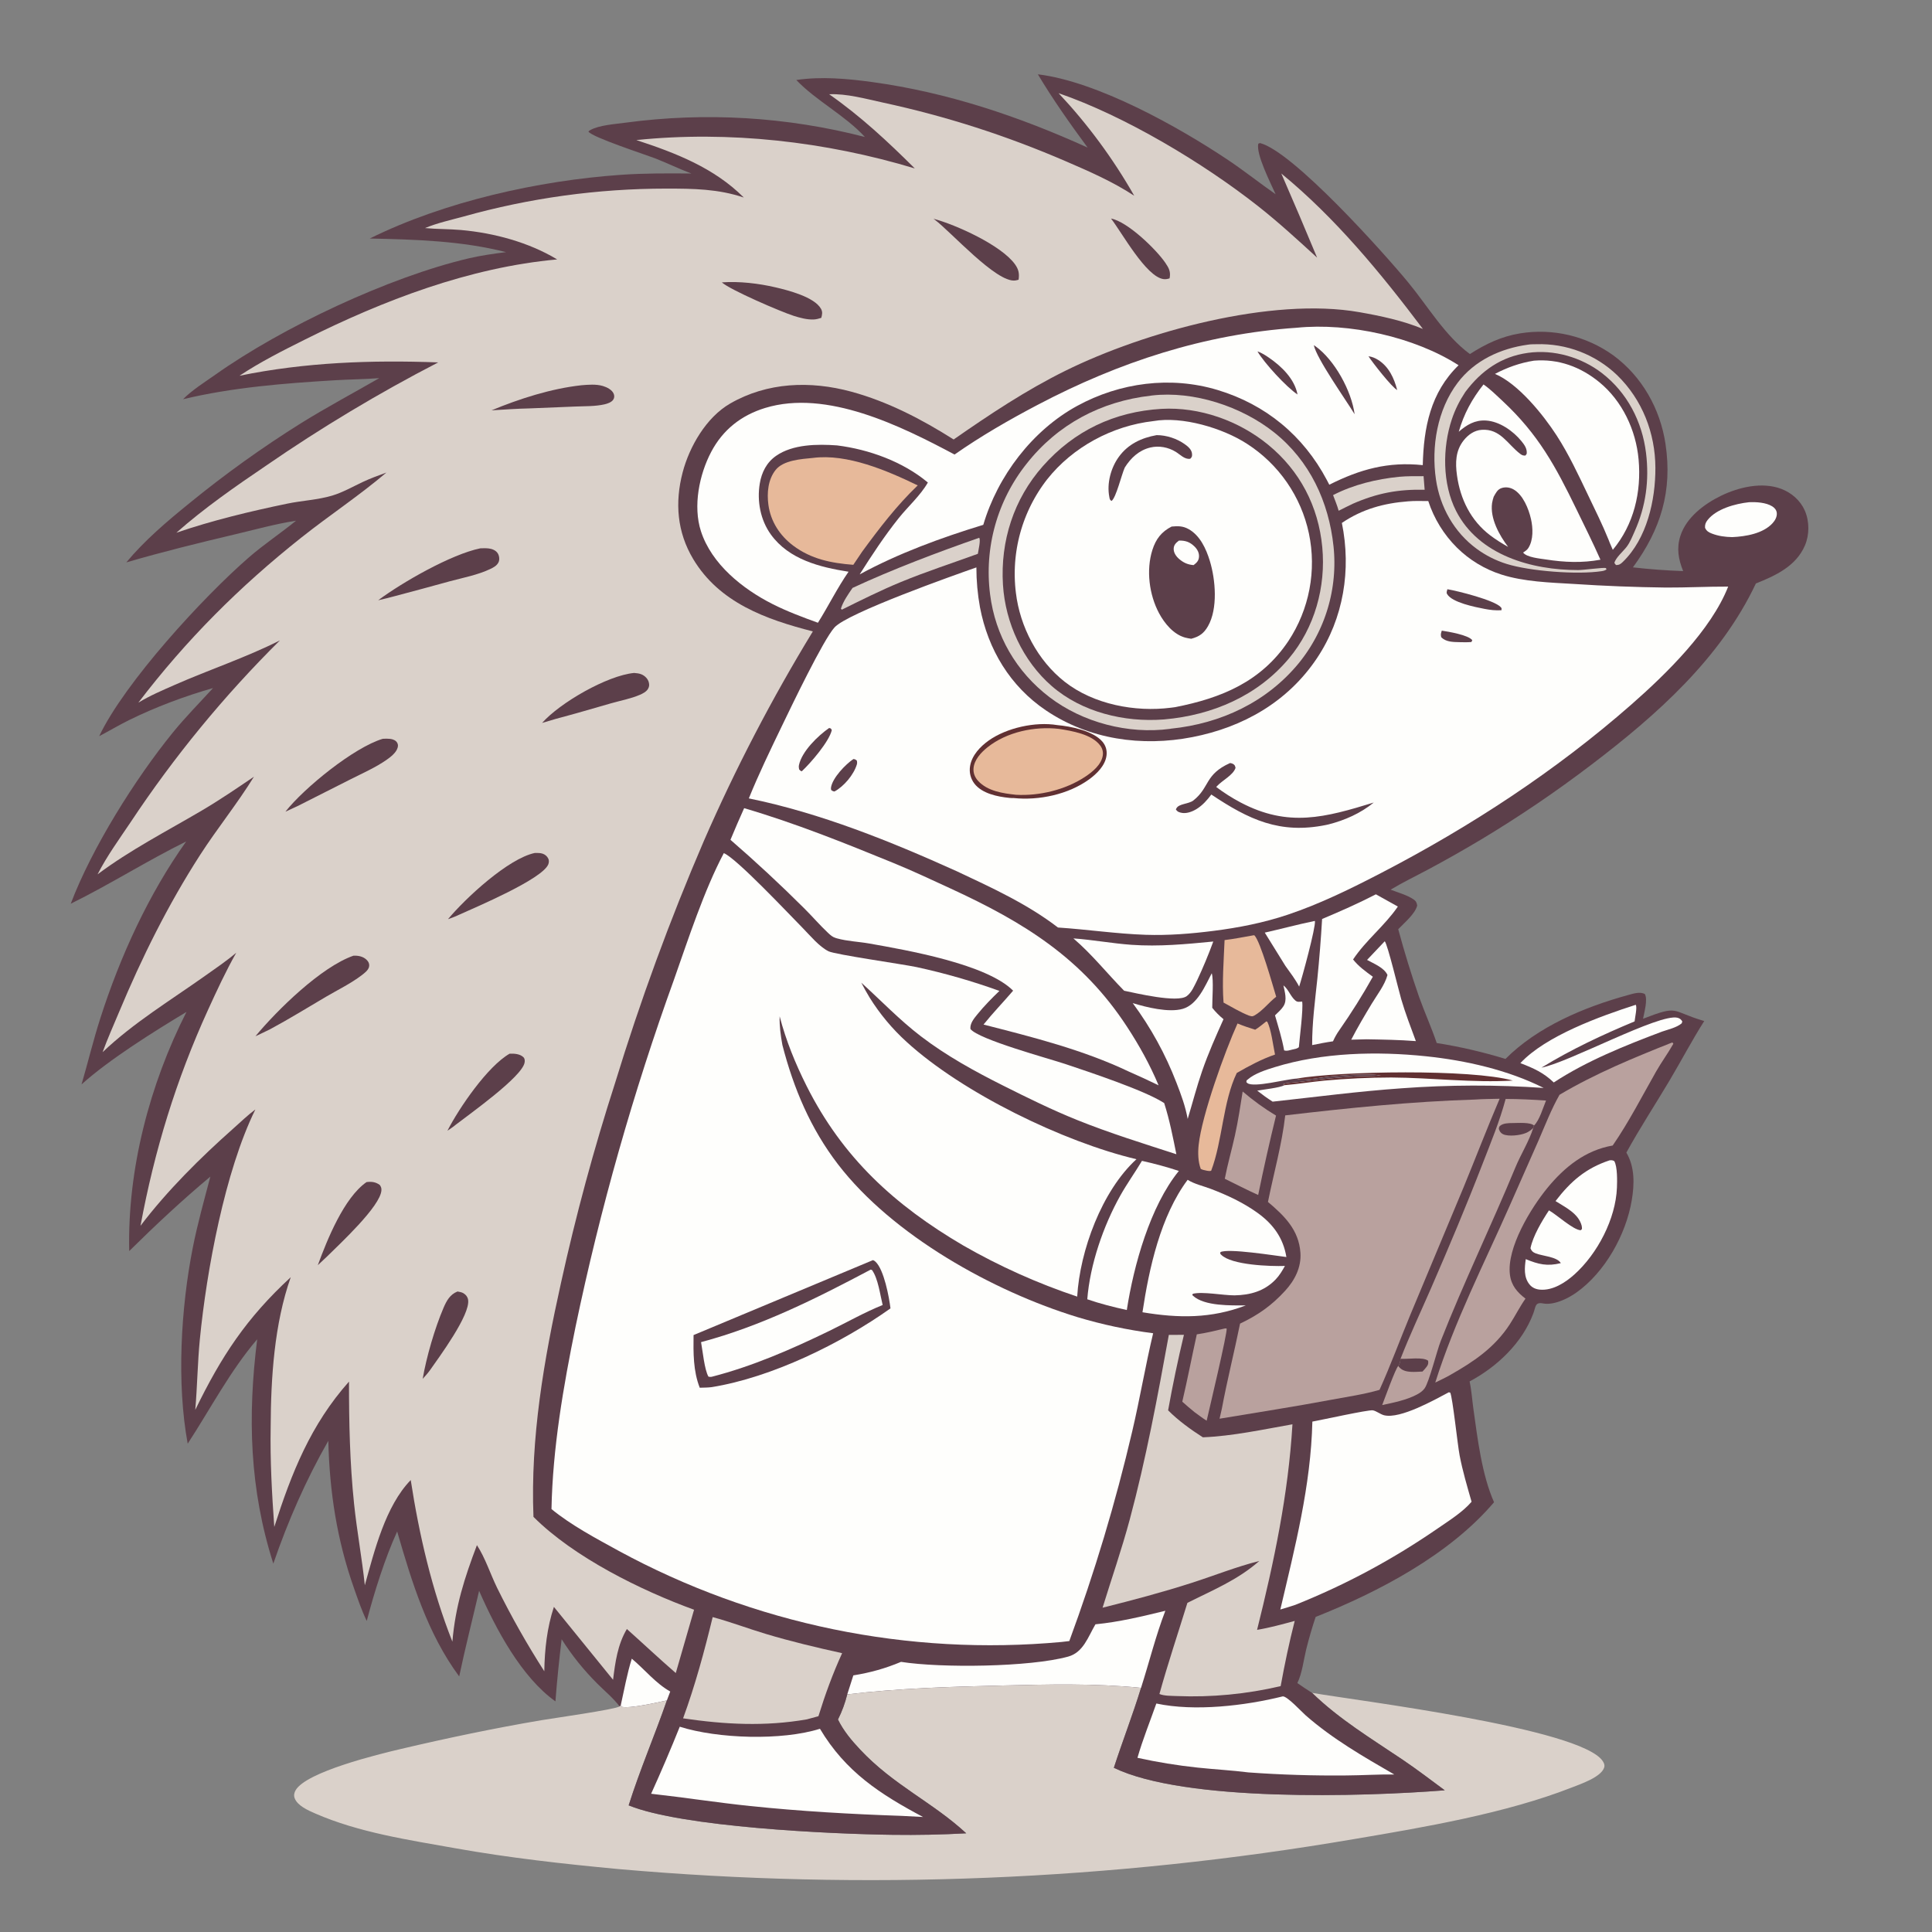 <?xml version="1.0" encoding="UTF-8"?>
<!-- Generated by Pixelmator Pro 2.4.7 -->
<svg width="1024" height="1024" viewBox="0 0 1024 1024" xmlns="http://www.w3.org/2000/svg" xmlns:xlink="http://www.w3.org/1999/xlink">
    <rect x="0" y="0" width="1024" height="1024" fill="#808080" stroke="none"/>
    <path id="Percorso" fill="#dad1ca" stroke="none" d="M 449.07 898.04 C 476.045 894.821 503.488 894.01 530.623 893.359 C 555.27 892.767 580.206 892.114 604.769 894.593 C 600.399 908.842 594.974 922.786 590.36 936.966 C 627.985 955.184 722.334 952.343 765.765 948.898 C 758.359 943.432 751.051 937.825 743.42 932.675 C 726.926 921.543 709.789 911.222 695.443 897.256 C 718.458 901.273 838.122 915.917 849.515 933.468 C 850.193 934.512 850.643 935.557 850.251 936.813 C 848.651 941.942 837.574 945.645 832.957 947.456 C 798.31 961.041 754.82 968.499 717.971 974.702 C 701.891 977.453 685.771 979.946 669.611 982.179 C 653.451 984.412 637.259 986.385 621.036 988.098 C 604.813 989.81 588.566 991.261 572.295 992.452 C 556.025 993.642 539.74 994.57 523.44 995.237 C 507.14 995.904 490.834 996.308 474.521 996.45 C 458.208 996.593 441.896 996.473 425.587 996.091 C 409.278 995.708 392.98 995.064 376.691 994.158 C 360.402 993.252 344.133 992.084 327.882 990.655 C 298.765 987.927 269.947 984.718 241.141 979.581 C 216.449 975.177 190.139 971.275 167.013 961.154 C 163.326 959.54 157.674 957.095 156.176 953.076 C 155.636 951.63 155.913 950.224 156.651 948.923 C 162.22 939.091 200.784 929.744 212.411 927.007 C 236.999 921.22 262.012 915.978 286.911 911.752 C 292.145 910.864 326.447 906.001 328.391 904.437 L 329.043 903.696 L 329.389 904.616 C 333.552 905.736 348.595 902.306 353.46 901.241 C 346.976 919.903 339.162 938.029 333.199 956.882 C 361.324 968.391 440.354 972.085 473.113 972.492 C 486.128 972.677 499.134 972.411 512.131 971.694 C 494.258 955.151 473.674 946.269 455.858 927.263 C 451.247 922.344 447.131 917.45 444.142 911.376 C 446.344 907.005 447.863 902.784 449.07 898.04 Z"/>
    <path id="path1" fill="#5c3f4a" stroke="none" d="M 550.09 39.385 C 581.578 43.192 624.56 67.156 650.932 84.825 C 659.522 90.58 667.625 97.029 676.099 102.952 C 673.518 97.133 665.608 81.693 666.925 76.163 L 667.823 75.82 C 685.46 80.342 733.917 134.535 746.502 149.833 C 756.838 162.399 765.887 177.968 779.081 187.652 C 787.51 182.251 795.804 178.297 805.757 176.68 C 806.828 176.507 807.902 176.361 808.98 176.241 C 810.058 176.121 811.138 176.027 812.22 175.96 C 813.303 175.893 814.386 175.853 815.47 175.839 C 816.555 175.825 817.639 175.838 818.723 175.877 C 819.806 175.916 820.888 175.982 821.969 176.075 C 823.05 176.168 824.127 176.286 825.202 176.431 C 826.277 176.576 827.347 176.748 828.414 176.946 C 829.48 177.144 830.541 177.368 831.596 177.617 C 832.651 177.867 833.7 178.143 834.742 178.444 C 835.783 178.745 836.817 179.072 837.843 179.424 C 838.869 179.776 839.886 180.153 840.893 180.555 C 841.9 180.956 842.897 181.383 843.883 181.834 C 844.87 182.285 845.845 182.759 846.808 183.258 C 847.771 183.756 848.721 184.278 849.658 184.823 C 850.596 185.368 851.52 185.936 852.429 186.527 C 853.339 187.117 854.234 187.729 855.113 188.364 C 870.291 199.536 879.934 216.664 882.739 235.223 C 886.53 260.31 880.196 280.656 865.476 300.712 C 874.325 301.716 883.199 302.375 892.099 302.689 C 889.604 296.423 888.52 290.644 890.642 284.023 C 893.775 274.246 903.301 267.092 912.178 262.77 C 921.55 258.208 933.89 255.292 944.006 259.073 C 949.509 261.13 954.228 265.222 956.597 270.645 C 959.083 276.333 959.081 283.425 956.641 289.125 C 951.947 300.089 941.069 305.109 930.663 309.243 C 911.859 349.053 878.067 378.983 843.6 405.208 C 824.735 419.593 805.131 432.888 784.788 445.094 C 775.449 450.66 765.893 456.087 756.3 461.194 C 749.858 464.623 743.316 467.778 737.057 471.545 C 740.897 473.034 745.749 474.356 749.15 476.653 C 750.549 477.598 750.855 478.345 751.147 479.966 C 749.961 484.496 744.263 489.135 741.093 492.504 C 744.355 504.636 748.051 516.634 752.181 528.498 C 755.112 536.673 758.705 544.596 761.494 552.822 C 773.837 554.772 785.979 557.586 797.921 561.264 C 814.993 544.123 839.748 533.748 862.859 527.414 C 865.537 526.68 869.261 525.413 871.825 526.888 C 873.443 529.893 871.449 536.554 870.857 539.96 C 890.067 532.494 885.467 535.867 902.553 540.951 L 903.279 541.164 C 896.777 551.392 891.065 562.322 884.856 572.756 C 877.273 585.502 869.148 597.884 862.006 610.893 C 866.529 618.595 866.303 627.641 864.863 636.195 C 861.801 654.388 850.658 674.409 835.413 685.145 C 830.821 688.379 823.502 691.921 817.825 690.844 C 813.566 690.036 814.02 692.545 812.72 696.047 C 806.887 711.763 793.451 724.471 778.919 732.183 C 779.95 736.946 780.265 742.001 780.944 746.845 C 783.143 762.551 785.441 781.743 791.874 796.208 C 768.299 824.016 730.72 843.752 697.32 857.002 C 695.424 862.681 693.753 868.425 692.306 874.234 C 690.939 879.85 690.163 886.917 687.625 892.051 C 690.193 893.862 692.771 895.603 695.443 897.256 C 709.789 911.222 726.926 921.543 743.42 932.675 C 751.051 937.825 758.359 943.432 765.765 948.898 C 722.334 952.343 627.985 955.184 590.36 936.966 C 594.974 922.786 600.399 908.842 604.769 894.593 C 580.206 892.114 555.27 892.767 530.623 893.359 C 503.488 894.01 476.045 894.821 449.07 898.04 C 447.863 902.784 446.344 907.005 444.142 911.376 C 447.131 917.45 451.247 922.344 455.858 927.263 C 473.674 946.269 494.258 955.151 512.131 971.694 C 499.134 972.411 486.128 972.677 473.113 972.492 C 440.354 972.085 361.324 968.391 333.199 956.882 C 339.162 938.029 346.976 919.903 353.46 901.241 C 348.595 902.306 333.552 905.736 329.389 904.616 L 329.043 903.696 L 328.391 904.437 C 325.069 900 320.36 896.159 316.439 892.215 C 309.199 884.933 303.195 877.479 297.681 868.829 C 296.368 879.828 295.221 890.708 294.392 901.757 C 276.362 888.961 262.734 863.251 253.936 843.168 C 250.436 858.272 246.566 873.377 243.383 888.539 C 226.574 865.843 218.281 838.53 210.508 811.72 C 204.01 825.916 198.353 843.992 194.377 859.121 C 191.666 853.535 189.638 847.505 187.578 841.653 C 178.549 816.014 174.683 790.753 174.01 763.661 C 162.143 784.442 152.647 806.109 144.865 828.753 C 132.235 789.14 131.195 750.818 136.313 709.839 C 121.926 726.664 111.541 746.721 99.485 765.172 C 93.562 733.116 95.871 693.377 102.159 661.408 C 104.67 648.647 108.193 636.196 111.488 623.628 C 96.427 636.209 82.442 649.315 68.489 663.083 C 67.493 619.816 79.314 574.744 98.836 536.344 C 81.564 546.734 57.9 561.525 43.224 574.748 C 46.628 563.075 49.438 551.366 53.157 539.761 C 63.641 507.05 78.688 474.04 98.674 445.997 C 77.862 456.267 58.266 468.772 37.493 478.994 C 48.675 449.492 71.59 412.889 91.6 388.277 C 98.252 380.096 105.801 372.478 112.913 364.685 C 97.907 368.956 82.29 374.82 68.282 381.729 C 62.953 384.357 57.847 387.436 52.574 390.179 C 66.136 361.654 107.757 316.402 131.867 295.471 C 139.895 288.501 148.701 282.677 156.913 275.992 C 146.068 277.669 135.231 280.686 124.548 283.216 C 105.211 287.796 86.023 292.498 66.947 298.085 C 76.592 286.467 88.397 276.452 100.084 266.965 C 109.597 259.182 119.349 251.71 129.338 244.548 C 139.327 237.387 149.534 230.55 159.959 224.038 C 173.386 215.737 187.33 208.296 201.006 200.426 C 193.213 201.02 185.372 201.074 177.567 201.54 C 150.793 203.137 123.169 205.33 97.029 211.59 C 101.94 206.648 108.431 202.628 114.122 198.6 C 149.675 173.441 205.97 146.929 248.396 136.937 C 254.946 135.395 261.536 134.499 268.199 133.632 C 244.53 127.611 220.29 126.955 195.992 126.414 C 235.549 106.826 285.324 95.709 329.258 92.651 C 341.665 91.787 353.98 91.866 366.409 91.961 C 359.963 89.517 353.721 86.471 347.294 83.949 C 342.644 82.124 313.741 72.75 311.872 69.729 C 312.222 69.374 312.263 69.294 312.762 69.007 C 317.517 66.273 326.179 65.773 331.594 65.013 C 336.875 64.304 342.169 63.723 347.477 63.27 C 352.786 62.816 358.102 62.491 363.426 62.295 C 368.751 62.098 374.077 62.031 379.404 62.091 C 384.731 62.152 390.054 62.342 395.373 62.66 C 400.691 62.978 405.998 63.424 411.295 63.999 C 416.592 64.574 421.872 65.276 427.135 66.105 C 432.398 66.935 437.637 67.891 442.854 68.974 C 448.071 70.057 453.258 71.266 458.416 72.599 C 447.882 61.105 432.687 53.514 422.055 42.402 C 435.332 40.439 449.109 41.689 462.34 43.501 C 502.102 48.946 540.02 61.677 576.461 78.221 C 567.183 65.615 558.121 52.83 550.09 39.385 Z"/>
    <path id="path2" fill="#fefefc" stroke="none" d="M 680.237 522.272 C 682.876 524.291 684.022 528.161 686.59 530.321 C 687.742 531.291 688.763 530.921 690.178 530.849 C 690.819 535.013 688.818 550.072 688.432 555.007 C 687.485 555.882 686.42 555.93 685.188 556.234 C 683.712 556.563 682.022 557.26 680.611 556.708 C 679.499 550.412 677.551 544.288 675.779 538.153 C 677.3 536.669 679.183 535.046 680.303 533.245 C 682.321 530 680.95 525.728 680.237 522.272 Z"/>
    <path id="path3" fill="#dad1ca" stroke="none" d="M 741.621 252.705 C 745.913 252.319 750.215 252.379 754.52 252.38 L 755.095 259.577 C 741.003 259.277 729.958 261.347 716.975 267.021 C 714.471 268.205 711.998 269.475 709.515 270.704 C 708.734 267.888 707.582 265.15 706.557 262.414 C 717.393 256.839 729.565 253.914 741.621 252.705 Z"/>
    <path id="path4" fill="#fefefc" stroke="none" d="M 334.863 879.129 C 341.614 884.763 347.535 892.231 355.245 896.542 L 353.46 901.241 C 348.595 902.306 333.552 905.736 329.389 904.616 L 329.043 903.696 C 330.898 895.431 332.328 887.242 334.863 879.129 Z"/>
    <path id="path5" fill="#fefefc" stroke="none" d="M 696.637 488.163 L 696.941 488.154 C 697.422 491.553 690.065 518.462 688.58 522.917 C 686.557 519.037 683.856 515.532 681.314 511.981 L 670.356 494.306 C 679.141 492.345 687.809 489.97 696.637 488.163 Z"/>
    <path id="path6" fill="#fefefc" stroke="none" d="M 926.932 266.197 C 930.74 265.993 935.992 266.3 939.31 268.37 C 940.595 269.172 941.603 270.351 941.739 271.922 C 941.914 273.94 940.813 275.871 939.495 277.31 C 934.439 282.832 925.214 284.366 918.105 284.682 C 914.347 284.601 910.899 284.163 907.361 282.815 C 905.643 282.16 904.481 281.484 903.705 279.734 C 903.588 278.054 904.028 276.926 905.05 275.628 C 909.729 269.685 919.723 266.989 926.932 266.197 Z"/>
    <path id="path7" fill="#dad1ca" stroke="none" d="M 519 285.043 C 519.892 286.244 518.543 291.7 518.286 293.532 C 504.674 298.485 490.87 302.967 477.47 308.488 C 466.86 312.858 456.46 318.065 446.178 323.147 L 445.703 322.587 C 446.907 318.717 449.58 314.94 451.864 311.61 C 472.723 301.884 497.333 292.564 519 285.043 Z"/>
    <path id="path8" fill="#b9a19e" stroke="none" d="M 649.347 704.082 L 650.142 704.122 C 650.722 705.937 640.765 747.63 639.553 753.005 C 637.348 751.624 635.262 750.008 633.151 748.486 C 630.905 746.722 628.783 744.804 626.635 742.924 C 629.414 731.082 631.702 719.116 634.327 707.236 C 639.41 706.484 644.358 705.285 649.347 704.082 Z"/>
    <path id="path9" fill="#fefefc" stroke="none" d="M 733.946 498.881 C 735.489 500.623 741.333 524.998 742.678 529.596 C 744.878 537.117 747.721 544.462 750.439 551.809 C 741.752 551.14 732.98 550.994 724.27 550.842 L 716.18 551.055 C 719.491 544.617 723.291 538.226 727.025 532.02 C 729.849 527.325 733.98 522.091 735.391 516.778 C 733.711 512.931 728.108 510.735 724.568 508.775 L 733.946 498.881 Z"/>
    <path id="path10" fill="#b9a19e" stroke="none" d="M 658.64 578.522 C 664.266 583.306 669.994 587.494 676.324 591.288 C 672.893 605.251 669.74 619.277 666.863 633.365 C 660.891 630.688 655.039 627.653 649.162 624.77 C 650.642 617.05 652.859 609.435 654.549 601.753 C 656.238 594.074 657.416 586.284 658.64 578.522 Z"/>
    <path id="path11" fill="#e7b99a" stroke="none" d="M 664.52 495.703 L 664.883 495.771 C 668.12 499.125 674.551 522.244 676.41 528.291 C 672.5 531.311 669.1 535.885 664.814 538.265 C 663.603 538.938 663.15 538.582 661.865 538.254 C 657.26 536.414 652.872 533.744 648.506 531.395 C 647.676 520.444 648.611 509.228 649.052 498.264 C 654.218 497.654 659.389 496.579 664.52 495.703 Z"/>
    <path id="path12" fill="#e7b99a" stroke="none" d="M 671.155 541.374 L 671.635 541.507 C 673.728 545.235 674.809 554.412 675.789 558.938 C 668.713 561.334 661.985 564.986 655.522 568.691 C 648.093 584.083 648.005 604.614 641.942 620.525 C 640.774 620.968 638.871 620.292 637.61 620.035 L 636.434 619.563 C 634.959 615.655 634.873 610.936 635.312 606.837 C 636.998 591.108 649.179 557.362 655.909 542.467 C 658.986 543.745 662.095 544.772 665.271 545.771 C 667.339 544.515 669.241 542.856 671.155 541.374 Z"/>
    <path id="path13" fill="#fefefc" stroke="none" d="M 866.975 532.563 C 867.845 533.74 866.546 539.522 866.364 541.367 C 849.307 548.468 832.763 556.214 816.996 565.877 C 831.416 563.158 879.448 537.012 889.115 539.427 C 890.308 539.725 891.022 540.337 891.653 541.375 L 891.342 542.38 C 888.663 544.659 884.177 545.636 880.88 546.784 C 861.309 554.175 841.112 562.217 823.527 573.732 C 818.087 568.494 812.737 566.132 805.833 563.481 C 819.263 549.026 848.143 538.622 866.975 532.563 Z"/>
    <path id="path14" fill="#fefefc" stroke="none" d="M 642.256 515.84 C 643.338 519.468 642.465 529.728 642.515 534.152 C 644.369 536.493 646.2 538.293 648.483 540.197 C 644.426 549.238 640.404 558.259 637.165 567.633 C 634.269 576.011 632.068 584.582 629.5 593.06 C 628.268 586.293 626.016 580.233 623.539 573.851 C 622.093 570.095 620.522 566.392 618.826 562.742 C 617.13 559.092 615.313 555.503 613.375 551.976 C 611.438 548.448 609.383 544.99 607.212 541.601 C 605.041 538.212 602.759 534.899 600.365 531.664 C 607.565 533.88 619.514 536.856 626.905 534.699 C 634.735 532.414 638.751 522.501 642.256 515.84 Z"/>
    <path id="path15" fill="#fefefc" stroke="none" d="M 568.93 497.374 C 579.209 498.107 589.417 500.035 599.718 500.768 C 614.25 501.8 628.614 500.438 643.066 499.026 C 640.503 506.026 637.639 512.901 634.475 519.65 C 633.035 522.479 631.604 526.088 628.962 527.991 C 623.899 531.637 602.242 526.433 595.805 525.109 C 586.673 515.818 578.896 505.926 568.93 497.374 Z"/>
    <path id="path16" fill="#dad1ca" stroke="none" d="M 809.83 182.685 C 811.235 182.434 812.86 182.474 814.293 182.441 C 815.274 182.409 816.256 182.402 817.237 182.419 C 818.219 182.436 819.2 182.478 820.179 182.544 C 821.159 182.61 822.136 182.7 823.111 182.815 C 824.086 182.93 825.058 183.069 826.026 183.232 C 826.995 183.395 827.958 183.582 828.917 183.793 C 829.876 184.004 830.829 184.238 831.776 184.497 C 832.723 184.756 833.663 185.038 834.596 185.343 C 835.529 185.648 836.454 185.977 837.371 186.328 C 838.288 186.68 839.195 187.054 840.093 187.451 C 840.991 187.848 841.879 188.266 842.756 188.707 C 843.633 189.148 844.499 189.61 845.354 190.094 C 846.208 190.578 847.049 191.083 847.878 191.609 C 848.707 192.135 849.523 192.681 850.325 193.248 C 851.127 193.815 851.914 194.401 852.687 195.006 C 853.459 195.612 854.216 196.237 854.958 196.88 C 855.699 197.524 856.424 198.186 857.133 198.865 C 870.441 211.819 877.322 229.511 877.391 247.956 C 877.455 265.072 872.909 285.477 860.147 297.811 C 858.951 298.968 858.16 299.526 856.487 299.48 L 855.651 298.368 C 856.363 295.531 860.336 292.229 862.154 289.838 C 863.985 287.429 865.157 284.395 866.394 281.642 C 872.35 268.384 874.2 254.565 872.432 240.117 C 870.398 223.492 862.484 208.124 849.124 197.797 C 838.196 189.351 823.584 185.103 809.859 187.019 C 795.658 189.002 785.081 196.488 776.642 207.762 C 773.628 212.302 771.247 217.011 769.518 222.189 C 764.473 237.291 764.42 256.396 771.743 270.786 C 783.716 294.313 811.899 302.19 836.493 302.148 C 839.447 302.143 849.89 300.67 851.158 301.075 L 851.488 301.815 C 850.655 302.37 849.948 302.569 848.973 302.718 C 836.076 304.696 810.949 302.771 798.507 298.88 C 797.087 298.437 795.688 297.937 794.31 297.378 C 792.931 296.819 791.578 296.205 790.25 295.534 C 788.923 294.863 787.625 294.139 786.358 293.361 C 785.09 292.583 783.857 291.754 782.658 290.874 C 770.728 282.121 763.246 268.751 761.099 254.213 C 758.518 236.733 761.783 217.155 772.601 202.844 C 781.544 191.012 795.406 184.654 809.83 182.685 Z"/>
    <path id="path17" fill="#fefefc" stroke="none" d="M 605.26 615.277 C 611.728 616.706 618.533 618.539 624.818 620.623 C 609.607 639.31 600.873 670.712 597.231 694.339 C 590.134 692.773 583.162 691.011 576.28 688.645 C 577.733 670.162 584.795 649.755 593.767 633.711 C 597.293 627.406 601.553 621.488 605.26 615.277 Z"/>
    <path id="path18" fill="#fefefc" stroke="none" d="M 853.11 615 C 854.175 614.898 854.647 614.903 855.599 615.408 C 857.306 618.362 857.149 625.948 857.009 629.508 C 856.355 646.054 846.683 664.506 834.481 675.48 C 829.645 679.828 822.967 684.125 816.209 683.534 C 814.011 683.342 812.036 682.5 810.64 680.75 C 807.55 676.876 808.055 671.921 808.689 667.371 C 815.419 670.14 820.088 671.273 827.276 669.478 C 825.221 666.055 817.639 665.763 813.978 664.325 C 812.443 663.722 811.789 663.112 811.182 661.604 C 812.518 655.061 817.283 647.093 820.981 641.516 C 825.154 643.824 833.75 651.862 837.812 652.062 L 838.473 651.408 C 838.467 650.793 838.47 650.213 838.31 649.613 C 836.577 643.106 829.681 639.922 824.463 636.597 C 832.449 626.147 840.542 619.16 853.11 615 Z"/>
    <path id="path19" fill="#fefefc" stroke="none" d="M 729.249 474.006 C 733.116 476.193 736.998 478.355 740.894 480.491 C 733.972 490.612 724 498.274 717.162 508.538 C 720.112 512.278 723.826 514.902 727.638 517.689 C 722.191 527.424 716.27 536.861 709.876 546.002 C 708.52 547.919 707.482 549.777 706.519 551.917 C 702.805 552.443 699.145 553.175 695.47 553.916 C 695.414 542.176 697.009 530.284 698.239 518.623 C 699.29 508.126 700.125 497.613 700.742 487.082 C 710.42 483.019 719.918 478.821 729.249 474.006 Z"/>
    <path id="path20" fill="#fefefc" stroke="none" d="M 687.178 571.674 C 682.094 571.865 664.455 576.681 661.119 574.044 C 660.939 573.902 660.787 573.727 660.621 573.569 C 660.72 572.477 660.496 572.88 661.365 572.121 C 665.004 568.938 671.139 566.997 675.673 565.598 C 700.898 557.811 729.662 557.113 755.807 559.843 C 776.832 562.037 799.269 567.11 818.165 576.627 C 805.63 575.762 793.08 575.345 780.515 575.377 C 767.95 575.409 755.402 575.889 742.871 576.818 C 719.998 578.422 697.3 581.415 674.522 583.899 C 671.68 582.072 669.003 580.157 666.349 578.067 C 669.646 577.452 678.241 576.568 680.811 575.169 L 680.058 574.685 C 682.243 573.777 685.39 573.861 687.755 573.554 C 697.814 572.248 707.781 571.179 717.913 570.535 C 722.623 570.235 727.156 570.463 731.902 569.987 C 723.277 568.852 714.166 569.827 705.514 570.511 C 701.347 570.84 691.396 572.892 687.949 571.918 C 687.69 571.845 687.435 571.756 687.178 571.674 Z"/>
    <path id="path21" fill="#613032" stroke="none" d="M 687.178 571.674 C 710.317 567.669 779.753 566.532 801.826 572.716 C 780.81 574.002 758.604 571.204 737.422 571.093 C 725.501 571.114 713.605 571.671 701.734 572.763 C 694.76 573.451 687.785 574.595 680.811 575.169 L 680.058 574.685 C 682.243 573.777 685.39 573.861 687.755 573.554 C 697.814 572.248 707.781 571.179 717.913 570.535 C 722.623 570.235 727.156 570.463 731.902 569.987 C 723.277 568.852 714.166 569.827 705.514 570.511 C 701.347 570.84 691.396 572.892 687.949 571.918 C 687.69 571.845 687.435 571.756 687.178 571.674 Z"/>
    <path id="path22" fill="#fefefc" stroke="none" d="M 617.655 853.748 C 612.553 866.986 609.112 881.07 604.769 894.593 C 580.206 892.114 555.27 892.767 530.623 893.359 C 503.488 894.01 476.045 894.821 449.07 898.04 C 450.117 894.682 451.188 891.332 452.284 887.989 C 461.311 886.525 469.157 884.347 477.566 880.822 C 498.758 884.166 545.969 883.617 566.158 878.031 C 574.209 875.803 576.671 867.604 580.61 860.913 C 593.263 859.683 605.341 856.738 617.655 853.748 Z"/>
    <path id="path23" fill="#b9a19e" stroke="none" d="M 798.021 582.468 C 805.141 582.464 812.326 582.852 819.432 583.3 C 817.828 587.141 816 593.694 813.064 596.555 L 812.652 597.819 C 810.454 604.902 806.064 611.801 803.201 618.729 C 790.448 649.598 775.879 679.565 763.641 710.698 C 761.522 716.087 757.511 732.443 755.061 735.881 C 754.026 737.333 752.43 738.379 750.874 739.197 C 745.377 742.084 738.63 743.425 732.592 744.708 C 733.537 742.29 739.878 724.722 741.13 723.998 C 742.024 722.648 742.174 721.742 742.314 720.186 C 747.265 707.497 753.112 695.115 758.545 682.624 C 767.944 661.016 777.161 639.136 785.666 617.165 C 790.085 605.748 794.863 594.311 798.021 582.468 Z"/>
    <path id="path24" fill="#5c3f4a" stroke="none" d="M 742.314 720.186 C 746.062 720.492 754.224 719.053 756.927 721.207 C 757.114 722.532 757.023 723.182 756.225 724.308 C 755.563 725.241 754.724 726.099 753.956 726.947 C 750.279 727.07 744.867 727.881 741.986 725.007 C 741.376 724.399 741.508 724.549 741.13 723.998 C 742.024 722.648 742.174 721.742 742.314 720.186 Z"/>
    <path id="path25" fill="#5c3f4a" stroke="none" d="M 812.652 597.819 C 811.507 599.003 810.276 599.853 808.762 600.505 C 805.872 601.75 799.436 602.524 796.618 601.139 C 795.304 600.492 794.908 599.659 794.413 598.355 C 794.546 597.612 794.45 597.268 795.055 596.734 C 796.698 595.285 799.563 595.256 801.647 595.243 C 804.553 595.225 811.174 594.704 813.064 596.555 L 812.652 597.819 Z"/>
    <path id="path26" fill="#e7b99a" stroke="none" d="M 430.838 242.711 C 449.017 240.323 470.263 249.452 486.413 257.272 C 475.264 267.943 466.029 280.01 456.935 292.428 L 452.27 299.365 C 440.595 298.453 429.971 296.388 420.373 289.168 C 413.313 283.856 408.458 276.373 407.266 267.547 C 406.421 261.294 407.044 254.135 411.124 249.047 C 415.258 243.891 424.733 243.3 430.838 242.711 Z"/>
    <path id="path27" fill="#fefefc" stroke="none" d="M 812.921 191.174 C 812.972 191.167 813.024 191.157 813.075 191.153 C 825.981 190.106 837.699 194.392 847.678 202.563 C 859.85 212.53 867.092 227.962 868.488 243.495 C 870.041 260.786 866.021 277.964 854.817 291.425 L 853.273 287.871 C 853.044 287.259 852.806 286.65 852.561 286.045 C 849.344 278.07 845.457 270.284 841.75 262.525 C 836.634 251.813 831.514 240.803 825.056 230.821 C 817.929 219.806 804.7 203.377 792.371 198.169 C 798.891 194.724 805.64 192.339 812.921 191.174 Z"/>
    <path id="path28" fill="#fefefc" stroke="none" d="M 786.291 203.761 C 789.868 206.232 793.287 209.643 796.473 212.614 C 815.321 230.188 824.475 247.126 835.548 269.936 C 839.857 278.81 844.271 287.632 848.266 296.653 C 838.582 298.448 829.11 298.054 819.405 296.534 C 816.381 296.06 809.168 295.46 807.265 292.852 C 808.363 292.168 809.401 291.509 810.1 290.388 C 812.777 286.097 812.529 279.833 811.446 275.07 C 810.211 269.643 807.255 262.332 802.282 259.447 C 800.38 258.343 798.084 257.99 795.968 258.652 C 793.641 259.379 792.825 261.315 791.688 263.295 C 791.345 264.391 790.994 265.511 790.832 266.65 C 789.682 274.779 794.653 283.663 799.328 289.86 C 796.031 288.004 792.864 286.037 789.845 283.75 C 779.541 275.94 773.94 264.507 772.213 251.853 C 771.315 245.274 771.439 238.87 775.777 233.409 C 778.151 230.42 781.384 228.097 785.284 227.815 C 795.21 227.097 799.06 235.475 805.719 240.543 C 806.705 241.294 807.336 241.542 808.549 241.429 L 809.191 240.477 C 809.448 237.825 808.051 235.854 806.44 233.871 C 801.997 228.404 794.76 223.323 787.603 222.891 C 781.743 222.537 777.405 225.153 773.171 228.835 C 775.891 219.335 780.155 211.507 786.291 203.761 Z"/>
    <path id="path29" fill="#fefefc" stroke="none" d="M 629.474 625.32 C 632.96 627.552 637.818 628.633 641.739 630.122 C 650.367 633.397 659.068 637.456 666.57 642.876 C 674.812 648.832 680.142 656.126 681.813 666.249 C 675.784 665.522 650.813 661.5 646.842 663.661 L 646.754 664.481 C 646.907 664.654 647.054 664.833 647.214 664.999 C 652.565 670.564 673.493 671.252 681.039 670.978 C 679.621 673.521 678.159 675.994 676.133 678.116 C 670.185 684.344 662.625 686.422 654.307 686.564 C 648.233 686.587 637.465 684.433 632.219 685.736 L 631.938 686.365 C 632.072 686.511 632.194 686.67 632.341 686.803 C 638.434 692.356 652.482 691.892 660.297 691.899 C 641.887 698.922 624.679 698.713 605.534 695.523 C 609.046 672.169 615.108 644.572 629.474 625.32 Z"/>
    <path id="path30" fill="#fefefc" stroke="none" d="M 679.895 899.114 C 682.255 898.963 689.893 907.289 692.003 909.141 C 706.246 921.646 722.648 931.075 738.985 940.508 C 730.523 940.408 722.039 940.975 713.572 941.027 C 696.281 941.201 679.012 940.665 661.765 939.42 C 652.817 938.29 643.745 937.825 634.769 936.865 C 624.042 935.728 613.412 933.999 602.879 931.677 C 605.652 921.992 609.533 912.409 612.881 902.895 C 633.168 907.24 659.903 904.089 679.895 899.114 Z"/>
    <path id="path31" fill="#fefefc" stroke="none" d="M 360.289 915.194 C 380.409 921.571 414.293 922.666 434.591 916.286 C 448.199 939.118 466.466 950.92 489.234 963.042 L 477.876 962.449 C 451.199 961.55 424.266 960.007 397.723 957.245 C 380.137 955.414 362.676 952.676 345.11 950.726 C 350.433 938.995 355.493 927.151 360.289 915.194 Z"/>
    <path id="path32" fill="#b9a19e" stroke="none" d="M 886.385 552.492 L 886.918 553.208 C 884.093 558.224 880.61 562.93 877.747 567.968 C 870.326 581.026 863.285 594.792 854.761 607.146 C 840.323 609.636 829.242 618.536 820.107 629.681 C 811.467 640.221 798.522 661.288 800.284 675.562 C 800.997 681.338 804.133 684.905 808.535 688.31 C 805.495 692.605 803.103 697.466 800.223 701.894 C 792.081 714.416 781.05 721.718 768.293 728.966 C 765.842 730.348 763.243 731.535 760.721 732.784 C 770.917 700.419 786.593 669.813 800.271 638.84 L 815.424 604.54 C 818.972 596.39 822.175 587.996 826.581 580.26 C 845.687 568.921 865.796 560.687 886.385 552.492 Z"/>
    <path id="path33" fill="#fefefc" stroke="none" d="M 767.901 737.938 L 768.661 738.127 C 769.938 740.813 772.548 765.764 773.631 771.404 C 775.228 779.726 777.635 787.821 779.963 795.961 C 775.317 801.377 768.307 805.772 762.433 809.823 C 738.418 826.385 713.624 839.767 686.545 850.61 C 683.922 851.509 681.256 852.279 678.601 853.077 C 686.324 820.199 694.796 787.471 695.579 753.477 C 700.207 752.66 725.154 747.142 727.579 747.5 C 729.414 747.771 731.638 749.634 733.615 750.117 C 742.234 752.223 760.466 741.854 767.901 737.938 Z"/>
    <path id="path34" fill="#fefefc" stroke="none" d="M 394.409 428.347 C 421.472 436.281 447.395 446.707 473.466 457.367 C 483.75 461.572 493.821 466.314 503.909 470.967 C 542.603 488.817 573.523 507.721 597.365 544.228 C 603.856 554.165 609.482 564.292 614.072 575.245 C 608.849 572.699 603.575 570.262 598.25 567.934 C 574.087 556.413 547.132 549.644 521.287 543.037 C 526.272 536.826 531.817 531.13 536.979 525.073 C 522.835 510.933 480.843 503.641 460.748 500.084 C 455.14 499.091 449.101 498.894 443.636 497.36 C 443.398 497.293 443.163 497.216 442.926 497.147 C 441.296 496.667 440.166 495.65 438.937 494.501 C 434.469 490.318 430.447 485.579 426.076 481.271 C 413.526 468.767 400.555 456.716 387.162 445.119 C 389.489 439.49 391.905 433.9 394.409 428.347 Z"/>
    <g id="vestito">
        <path id="path35" fill="#dad1ca" stroke="none" d="M 377.732 857.095 C 387.174 859.643 396.479 863.18 405.862 865.997 C 419.219 870.006 432.732 873.22 446.345 876.219 C 441.365 887.095 437.319 898.202 433.787 909.622 L 427.678 911.292 C 405.493 915.162 384.212 914.014 362.052 910.755 C 368.458 893.223 373.342 875.216 377.732 857.095 Z"/>
        <path id="path36" fill="#dad1ca" stroke="none" d="M 619.509 707.513 L 627.501 707.495 C 624.327 720.752 621.534 734.089 619.123 747.506 C 624.459 752.894 631.162 757.722 637.542 761.809 C 653.383 761.153 669.42 757.654 685.027 754.905 C 682.816 792.114 675.274 827.783 666.277 863.856 C 672.995 862.744 679.658 860.888 686.227 859.122 C 683.297 870.581 680.894 882.032 678.781 893.67 C 674.276 894.73 669.741 895.636 665.176 896.389 C 660.61 897.141 656.024 897.738 651.417 898.179 C 646.811 898.62 642.195 898.904 637.569 899.032 C 632.944 899.159 628.319 899.13 623.695 898.944 C 620.832 898.807 617.158 898.935 614.517 897.857 C 619.014 881.66 624.389 865.618 629.351 849.551 C 642.985 842.678 655.806 837.553 667.475 827.34 C 655.408 830.363 643.609 835.096 631.744 838.913 C 616.085 843.952 600.341 848.126 584.391 852.116 C 589.184 836.546 594.535 821.204 598.766 805.454 C 607.464 773.075 613.506 740.455 619.509 707.513 Z"/>
    </g>
    <path id="path37" fill="#b9a19e" stroke="none" d="M 781.739 582.786 C 786.082 582.47 790.484 582.48 794.838 582.361 C 788.241 597.797 782.232 613.458 775.858 628.982 L 747.447 697.01 C 741.965 710.219 737.071 723.608 731.173 736.653 C 722.889 739.07 714.118 740.306 705.636 741.898 C 685.947 745.594 666.149 748.641 646.392 751.945 L 647.608 746.615 C 650.427 731.536 654.194 716.584 657.263 701.54 C 666.847 696.989 673.959 691.984 681.178 684.109 C 686.245 678.58 689.775 671.726 689.256 664.024 C 688.442 651.922 680.787 644.424 672.043 637.055 C 675.095 621.873 679.463 606.561 681.198 591.178 C 714.717 587.255 747.977 583.822 781.739 582.786 Z"/>
    <path id="path38" fill="#fefefc" stroke="none" d="M 687.287 173.71 C 715.043 170.928 749.671 178.573 773.077 193.584 C 758.18 208.049 754.576 226.638 754.098 246.532 C 735.782 244.609 720.886 248.691 704.556 256.913 C 704.133 256.087 703.704 255.264 703.27 254.443 C 690.791 230.865 670.84 214.377 645.297 206.69 C 620.442 199.21 593.624 202.751 570.959 215.116 C 547.148 228.106 528.773 252.345 521.164 278.172 C 498.85 284.986 476.191 293.272 455.654 304.429 C 462.115 294.212 468.753 284.121 476.3 274.664 C 481.284 268.417 487.824 262.672 491.788 255.746 C 478.602 244.693 460.523 238.168 443.618 236.071 C 433.244 235.332 420.227 235.411 411.333 241.612 C 406.331 245.099 403.673 250.364 402.696 256.282 C 401.159 265.599 403.036 275.665 408.627 283.366 C 418.203 296.557 434.555 300.646 449.751 303.029 C 443.773 311.63 439.105 321.185 433.519 330.073 C 425.494 327.173 417.061 324.011 409.449 320.157 C 393.617 312.144 377.168 299.042 371.505 281.537 C 367.229 268.322 370.609 251.535 376.947 239.511 C 383.125 227.793 392.876 220.106 405.51 216.235 C 438.183 206.225 477.51 225.779 505.94 240.912 C 519.979 231.085 534.826 222.542 549.984 214.574 C 593.203 191.855 638.371 177.061 687.287 173.71 Z"/>
    <path id="path39" fill="#5c3f4a" stroke="none" d="M 725.325 188.826 C 727.255 189.103 728.744 189.706 730.406 190.74 C 736.087 194.275 738.951 200.484 740.532 206.724 C 737.702 205.252 727.318 191.996 725.325 188.826 Z"/>
    <path id="path40" fill="#5c3f4a" stroke="none" d="M 666.486 186.251 C 668.639 186.965 670.734 188.318 672.602 189.603 C 679.256 194.179 686.152 200.819 687.712 209.085 C 681.992 205.323 670.088 192.457 666.486 186.251 Z"/>
    <path id="path41" fill="#5c3f4a" stroke="none" d="M 696.357 182.953 C 696.604 183.112 696.858 183.261 697.097 183.431 C 707.408 190.775 716.319 207.172 717.978 219.553 C 713.26 211.792 697.859 190.13 696.357 182.953 Z"/>
    <path id="path42" fill="#dad1ca" stroke="none" d="M 609.989 209.701 C 610.177 209.674 610.365 209.641 610.554 209.619 C 632.697 207.049 658.1 215.447 675.365 229.211 C 694.206 244.232 704.298 265.985 706.799 289.613 C 706.87 290.298 706.933 290.984 706.988 291.671 C 707.043 292.358 707.089 293.045 707.127 293.733 C 707.165 294.421 707.194 295.109 707.215 295.798 C 707.236 296.487 707.248 297.175 707.253 297.864 C 707.257 298.553 707.252 299.242 707.239 299.931 C 707.226 300.62 707.205 301.308 707.175 301.997 C 707.145 302.685 707.107 303.373 707.061 304.06 C 707.014 304.747 706.959 305.434 706.895 306.12 C 706.832 306.806 706.76 307.491 706.68 308.176 C 706.599 308.86 706.51 309.543 706.413 310.225 C 706.316 310.907 706.211 311.588 706.097 312.268 C 705.984 312.947 705.862 313.625 705.731 314.302 C 705.6 314.978 705.462 315.653 705.315 316.326 C 705.168 316.999 705.012 317.671 704.849 318.34 C 704.686 319.009 704.514 319.676 704.334 320.341 C 704.155 321.006 703.967 321.669 703.771 322.33 C 703.574 322.99 703.37 323.648 703.158 324.303 C 702.946 324.959 702.726 325.612 702.497 326.262 C 702.269 326.912 702.033 327.559 701.789 328.203 C 701.545 328.848 701.293 329.489 701.033 330.127 C 700.773 330.765 700.505 331.4 700.23 332.031 C 699.955 332.662 699.672 333.29 699.381 333.915 C 699.09 334.54 698.792 335.161 698.485 335.778 C 698.179 336.395 697.866 337.009 697.545 337.618 C 697.224 338.227 696.895 338.833 696.559 339.435 C 696.223 340.036 695.88 340.634 695.529 341.227 C 695.178 341.82 694.821 342.408 694.456 342.993 C 694.091 343.577 693.718 344.157 693.339 344.732 C 692.96 345.307 692.573 345.877 692.18 346.443 C 691.787 347.008 691.387 347.569 690.98 348.125 C 690.573 348.681 690.159 349.232 689.739 349.778 C 689.318 350.323 688.891 350.864 688.457 351.399 C 671.486 372.096 647.085 383.53 620.621 386.212 C 620.444 386.248 620.27 386.297 620.091 386.32 C 598.055 389.26 573.828 382.956 556.18 369.456 C 538.637 356.036 527.51 336.935 524.756 314.954 C 524.659 314.192 524.571 313.429 524.493 312.664 C 524.415 311.9 524.347 311.135 524.288 310.369 C 524.229 309.603 524.179 308.836 524.14 308.069 C 524.1 307.302 524.07 306.535 524.049 305.767 C 524.028 304.999 524.017 304.231 524.016 303.462 C 524.015 302.694 524.023 301.926 524.04 301.158 C 524.058 300.39 524.085 299.622 524.122 298.855 C 524.159 298.088 524.206 297.321 524.262 296.554 C 524.318 295.788 524.384 295.023 524.459 294.258 C 524.534 293.494 524.618 292.731 524.713 291.968 C 524.807 291.205 524.911 290.444 525.024 289.684 C 525.137 288.925 525.26 288.166 525.392 287.409 C 525.525 286.652 525.666 285.897 525.817 285.144 C 525.968 284.391 526.129 283.64 526.298 282.891 C 526.468 282.142 526.647 281.395 526.836 280.65 C 527.025 279.905 527.222 279.163 527.429 278.423 C 527.636 277.683 527.853 276.946 528.078 276.211 C 528.303 275.477 528.538 274.746 528.781 274.017 C 529.025 273.288 529.278 272.563 529.54 271.841 C 529.801 271.118 530.072 270.399 530.352 269.684 C 530.632 268.969 530.921 268.257 531.218 267.548 C 531.515 266.84 531.822 266.136 532.137 265.435 C 532.452 264.734 532.776 264.038 533.108 263.345 C 533.441 262.652 533.782 261.964 534.132 261.28 C 534.481 260.596 534.839 259.917 535.206 259.242 C 535.573 258.567 535.948 257.896 536.332 257.23 C 536.715 256.565 537.107 255.904 537.507 255.248 C 537.906 254.592 538.314 253.941 538.731 253.295 C 539.147 252.65 539.571 252.009 540.003 251.374 C 540.436 250.739 540.876 250.109 541.323 249.485 C 541.771 248.861 542.227 248.243 542.69 247.63 C 543.153 247.017 543.624 246.41 544.103 245.809 C 560.655 224.791 583.624 212.733 609.989 209.701 Z"/>
    <path id="path43" fill="#5c3f4a" stroke="none" d="M 615.577 216.708 C 635.794 215.563 656.561 222.97 672.107 235.693 C 688.964 249.489 698.787 268.332 700.833 290.017 C 702.82 311.089 696.79 332.719 683.135 349.018 C 666.555 368.808 642.629 379.064 617.186 381.292 L 616.636 381.338 C 595.97 382.917 573.439 377.48 557.54 363.707 C 542.14 350.366 532.84 330.131 531.591 309.92 C 530.16 286.788 537.296 264.506 552.734 247.067 C 569.373 228.273 590.625 218.219 615.577 216.708 Z"/>
    <path id="path44" fill="#fefefc" stroke="none" d="M 611.285 223.193 C 626.591 220.472 648.122 226.906 660.936 235.231 C 661.975 235.898 662.996 236.59 664.001 237.307 C 665.006 238.024 665.992 238.766 666.96 239.533 C 667.928 240.299 668.876 241.088 669.805 241.901 C 670.734 242.714 671.642 243.55 672.53 244.408 C 673.417 245.266 674.283 246.145 675.127 247.046 C 675.972 247.947 676.793 248.868 677.591 249.809 C 678.39 250.75 679.165 251.711 679.916 252.69 C 680.667 253.67 681.393 254.668 682.095 255.683 C 682.797 256.698 683.473 257.731 684.124 258.78 C 684.775 259.829 685.399 260.893 685.997 261.973 C 686.596 263.053 687.167 264.147 687.711 265.255 C 688.255 266.363 688.771 267.484 689.26 268.617 C 689.749 269.751 690.209 270.896 690.641 272.052 C 691.073 273.209 691.476 274.375 691.85 275.551 C 692.225 276.728 692.57 277.913 692.886 279.106 C 693.201 280.299 693.487 281.5 693.744 282.707 C 693.999 283.922 694.225 285.143 694.42 286.369 C 694.615 287.596 694.78 288.826 694.915 290.06 C 695.049 291.295 695.153 292.532 695.226 293.772 C 695.299 295.011 695.342 296.252 695.354 297.494 C 695.366 298.735 695.347 299.976 695.297 301.217 C 695.248 302.458 695.168 303.697 695.057 304.934 C 694.946 306.171 694.805 307.404 694.634 308.634 C 694.462 309.863 694.26 311.088 694.028 312.308 C 693.795 313.528 693.533 314.741 693.241 315.948 C 692.949 317.155 692.627 318.354 692.276 319.545 C 691.924 320.736 691.543 321.918 691.134 323.09 C 690.724 324.262 690.285 325.423 689.818 326.574 C 689.351 327.725 688.855 328.863 688.332 329.989 C 687.808 331.115 687.257 332.227 686.678 333.326 C 686.1 334.425 685.495 335.508 684.862 336.577 C 684.23 337.646 683.572 338.699 682.888 339.735 C 668.452 361.344 647.353 369.991 622.88 374.803 L 620.64 375.098 C 601.658 377.525 579.617 373.368 564.332 361.369 C 549.947 350.075 540.583 332.181 538.437 314.137 C 538.355 313.476 538.281 312.815 538.215 312.152 C 538.149 311.489 538.091 310.826 538.042 310.163 C 537.993 309.499 537.951 308.834 537.918 308.169 C 537.885 307.504 537.86 306.839 537.843 306.174 C 537.826 305.508 537.817 304.842 537.816 304.177 C 537.816 303.511 537.824 302.845 537.839 302.18 C 537.855 301.514 537.879 300.849 537.911 300.184 C 537.943 299.519 537.983 298.854 538.031 298.19 C 538.08 297.526 538.136 296.863 538.201 296.2 C 538.266 295.537 538.338 294.876 538.419 294.215 C 538.5 293.554 538.589 292.895 538.686 292.236 C 538.783 291.577 538.888 290.92 539.001 290.264 C 539.114 289.608 539.236 288.953 539.365 288.3 C 539.494 287.647 539.631 286.995 539.776 286.346 C 539.921 285.696 540.075 285.048 540.236 284.402 C 540.397 283.756 540.566 283.112 540.743 282.47 C 540.92 281.829 541.104 281.189 541.297 280.552 C 541.49 279.915 541.69 279.28 541.898 278.647 C 542.106 278.015 542.322 277.385 542.545 276.758 C 542.769 276.131 543 275.506 543.239 274.885 C 543.478 274.264 543.724 273.645 543.979 273.03 C 544.233 272.415 544.494 271.802 544.763 271.193 C 545.032 270.584 545.309 269.979 545.593 269.377 C 545.877 268.774 546.168 268.176 546.467 267.581 C 546.766 266.986 547.071 266.394 547.384 265.807 C 547.697 265.22 548.018 264.636 548.345 264.056 C 548.672 263.477 549.007 262.901 549.349 262.329 C 549.69 261.758 550.039 261.191 550.394 260.628 C 550.75 260.065 551.112 259.506 551.481 258.952 C 551.85 258.398 552.226 257.849 552.609 257.304 C 552.992 256.759 553.381 256.219 553.777 255.684 C 554.173 255.149 554.575 254.618 554.984 254.093 C 568.585 236.901 589.574 225.653 611.285 223.193 Z"/>
    <path id="path45" fill="#5c3f4a" stroke="none" d="M 613.04 230.629 C 618.199 230.626 623.733 232.431 627.924 235.411 C 629.698 236.673 631.744 238.358 631.815 240.757 C 631.853 242.055 631.694 242.29 630.856 243.151 C 627.961 243.651 625.509 240.922 623.216 239.506 C 619.208 237.03 614.274 236.091 609.674 237.196 C 603.689 238.633 599.333 242.735 596.153 247.803 C 594.458 251.507 591.517 263.977 589.107 265.53 C 588.12 264.801 588.186 264.521 587.959 263.357 C 586.564 256.2 588.765 248.008 592.984 242.166 C 597.896 235.366 605.037 232.053 613.04 230.629 Z"/>
    <path id="path46" fill="#5c3f4a" stroke="none" d="M 620.982 279.087 C 624.282 278.782 626.884 278.744 629.861 280.372 C 636.038 283.749 639.28 290.89 641.251 297.35 C 644.259 307.212 645.571 322.581 640.273 331.86 C 638.061 335.734 635.625 337.429 631.375 338.553 C 630.267 338.387 629.151 338.21 628.069 337.909 C 621.968 336.212 617.221 330.424 614.325 325.02 C 609.081 315.23 607.404 302.12 610.797 291.459 C 612.636 285.68 615.612 281.837 620.982 279.087 Z"/>
    <path id="path47" fill="#fefefc" stroke="none" d="M 624.866 286.521 C 628.259 286.443 630.611 287.221 633.096 289.64 C 634.623 291.126 635.686 293.067 635.485 295.26 C 635.295 297.335 634.152 298.354 632.622 299.523 C 629.572 299.265 627.364 298.314 625.015 296.315 C 623.398 294.94 621.984 292.968 622.079 290.745 C 622.166 288.71 623.389 287.654 624.866 286.521 Z"/>
    <path id="path48" fill="#fefefc" stroke="none" d="M 746.356 265.716 C 749.838 265.39 753.509 265.59 757.014 265.572 C 757.391 266.729 757.801 267.873 758.245 269.005 C 758.69 270.137 759.167 271.255 759.677 272.359 C 760.188 273.464 760.73 274.552 761.304 275.624 C 761.879 276.696 762.484 277.75 763.121 278.786 C 763.758 279.822 764.424 280.839 765.121 281.836 C 765.818 282.833 766.544 283.808 767.298 284.762 C 768.053 285.716 768.835 286.647 769.644 287.555 C 770.453 288.463 771.289 289.346 772.15 290.205 C 772.975 291.022 773.824 291.815 774.696 292.582 C 775.569 293.349 776.463 294.09 777.378 294.805 C 778.294 295.52 779.23 296.207 780.186 296.867 C 781.143 297.526 782.118 298.157 783.111 298.76 C 784.104 299.362 785.114 299.934 786.141 300.477 C 787.168 301.02 788.211 301.532 789.268 302.014 C 790.325 302.495 791.395 302.945 792.479 303.363 C 793.562 303.782 794.657 304.168 795.764 304.522 C 807.759 308.362 821.609 308.757 834.107 309.501 C 850.385 310.578 866.68 311.217 882.992 311.417 C 893.986 311.468 904.973 310.866 915.971 310.908 C 906.896 333.978 883.121 357.209 864.613 373.455 C 824.7 408.489 779.381 438.124 732.292 462.563 C 716.23 470.899 699.786 479.018 682.599 484.785 C 669.739 489.099 656.571 491.682 643.128 493.391 C 631.283 494.897 619.205 495.866 607.261 495.466 C 591.746 494.946 576.257 492.617 560.745 491.6 C 544.441 479.078 525.641 470.502 507.133 461.788 C 471.891 445.874 434.882 430.931 396.894 423.167 C 402.096 410.322 408.315 397.473 414.335 384.978 C 419.335 374.598 436.32 339.149 442.307 332.546 C 449.31 324.823 505.444 304.963 517.504 300.738 C 517.505 307.859 518.143 314.922 519.418 321.928 C 523.7 344.286 535.428 363.75 554.375 376.523 C 577.267 391.956 605.183 395.889 631.967 390.687 C 658.943 385.448 682.647 371.903 698.069 348.771 C 712.143 327.663 716.266 301.96 711.219 277.165 C 722.004 269.855 733.451 266.699 746.356 265.716 Z"/>
    <path id="path49" fill="#5c3f4a" stroke="none" d="M 764.184 334.252 C 767.591 334.774 778.294 336.545 780.343 339.321 L 779.88 340.278 C 777.757 340.471 775.642 340.412 773.513 340.36 C 770.157 340.277 766.351 340.301 763.875 337.714 C 763.509 336.133 763.711 335.757 764.184 334.252 Z"/>
    <path id="path50" fill="#5c3f4a" stroke="none" d="M 452.34 402.295 C 453.223 402.422 453.526 402.575 454.175 403.187 C 454.296 403.899 454.353 404.502 454.139 405.207 C 452.485 410.67 447.237 416.816 442.334 419.488 C 441.435 419.427 441.32 419.249 440.587 418.782 C 440.469 418.324 440.364 418.058 440.431 417.545 C 441.105 412.364 448.238 405.032 452.34 402.295 Z"/>
    <path id="path51" fill="#5c3f4a" stroke="none" d="M 439.458 385.853 C 440.653 386.218 440.169 385.864 440.875 386.96 C 439.449 393.069 429.77 404.313 424.959 408.804 C 424.153 408.519 424.076 408.406 423.548 407.781 C 423.393 406.983 423.299 406.288 423.472 405.479 C 425.027 398.203 433.539 389.967 439.458 385.853 Z"/>
    <path id="path52" fill="#5c3f4a" stroke="none" d="M 767.147 312.306 C 772.592 313.207 792.153 318.111 795.469 321.832 C 796.06 322.496 795.855 322.614 795.797 323.437 C 792.689 323.628 789.865 323.31 786.823 322.718 C 781.979 321.777 769.597 319.378 766.981 314.84 C 766.488 313.986 766.944 313.212 767.147 312.306 Z"/>
    <path id="path53" fill="#5c3f4a" stroke="none" d="M 651.973 404.42 C 652.382 404.504 652.967 404.601 653.331 404.792 C 654.484 405.395 654.597 405.851 654.861 407.001 C 653.545 410.911 647.891 413.55 645.053 416.644 C 644.909 416.802 644.768 416.963 644.626 417.122 C 648.723 420.21 653.04 422.952 657.577 425.347 C 682.885 438.656 702.308 433.293 728.129 425.357 C 721.165 431.052 712.781 434.761 704.122 436.962 C 703.671 437.069 703.218 437.168 702.764 437.261 C 678.327 442.22 661.897 434.395 642.027 421.116 C 639.858 424.046 637.386 426.825 634.261 428.763 C 631.878 430.241 628.61 431.48 625.79 430.713 C 624.52 430.368 623.933 430.108 623.235 428.996 L 623.532 428.424 C 624.834 425.917 630.06 426.194 632.536 424.24 C 641.273 417.345 638.425 410.502 651.973 404.42 Z"/>
    <path id="path54" fill="#613032" stroke="none" d="M 537.305 422.985 C 536.518 423.006 535.795 422.974 535.013 422.898 C 528.717 422.283 520.529 420.619 516.461 415.347 C 516.208 415.018 515.973 414.676 515.756 414.323 C 515.539 413.97 515.341 413.606 515.162 413.232 C 514.983 412.857 514.823 412.475 514.683 412.084 C 514.544 411.693 514.425 411.296 514.327 410.893 C 514.229 410.49 514.152 410.083 514.096 409.672 C 514.04 409.261 514.006 408.848 513.993 408.433 C 513.98 408.018 513.989 407.604 514.02 407.19 C 514.05 406.777 514.102 406.366 514.175 405.957 C 515.142 400.324 519.504 395.721 524.013 392.513 C 533.513 385.751 548.809 382.39 560.33 384.31 C 567.59 384.962 579.392 387.34 584.315 393.102 C 586.082 395.17 586.823 397.733 586.481 400.43 C 585.807 405.744 581.348 410.116 577.197 413.124 C 566.24 421.065 550.646 424.366 537.305 422.985 Z"/>
    <path id="path55" fill="#e7b99a" stroke="none" d="M 538.513 421.251 C 531.555 420.501 523.424 419.341 518.427 413.895 C 516.702 412.015 515.773 409.742 515.991 407.173 C 516.372 402.682 520.02 398.771 523.379 396.094 C 533.683 387.883 548.389 384.862 561.275 386.319 C 568.174 387.411 578.704 389.139 583.16 395.174 C 584.343 396.776 584.798 398.577 584.475 400.55 C 583.682 405.396 578.926 409.213 575.042 411.776 C 564.677 418.616 550.872 421.942 538.513 421.251 Z"/>
    <path id="path56" fill="#fefefc" stroke="none" d="M 383.636 452.178 C 390.284 454.823 418.039 484.362 425.47 491.884 C 429.431 495.894 434.059 501.642 439.133 504.195 C 442.587 505.933 478.435 511.031 485.771 512.571 C 500.696 515.811 515.343 520.02 529.712 525.198 C 525.637 529.121 521.615 533.206 518.047 537.599 C 516.276 539.778 514.033 542.411 514.349 545.371 C 518.543 550.922 556.142 561.103 564.573 563.928 C 577.396 568.225 605.94 577.69 616.457 584.286 L 617.047 584.66 C 619.885 593.55 621.658 602.63 623.498 611.765 C 605.901 606.069 588.134 600.559 570.968 593.653 C 557.551 588.254 544.583 581.854 531.663 575.375 C 516.509 567.776 501.605 559.583 488.103 549.262 C 476.739 540.574 467.062 530.397 456.499 520.828 C 457.868 523.487 459.325 526.097 460.871 528.657 C 462.226 530.84 463.656 532.973 465.161 535.056 C 466.666 537.139 468.241 539.167 469.887 541.14 C 471.533 543.113 473.246 545.026 475.026 546.879 C 476.805 548.733 478.647 550.522 480.552 552.247 C 510.063 579.218 563.643 605.26 602.34 614.408 C 583.999 631.18 572.347 662.922 570.935 687.226 C 565.689 685.474 560.49 683.593 555.338 681.583 C 550.185 679.572 545.086 677.435 540.041 675.171 C 534.995 672.907 530.008 670.519 525.081 668.006 C 520.154 665.493 515.293 662.86 510.497 660.106 C 474.139 638.756 446.63 613.651 427.495 575.557 C 421.568 563.756 416.564 551.464 413.227 538.681 C 413.077 543.897 413.758 548.755 414.688 553.881 C 420.61 576.839 429.6 598.159 444.128 617.078 C 473.026 654.713 526.252 684.385 571.009 698.087 C 577.578 700.061 584.216 701.763 590.924 703.193 C 597.632 704.623 604.387 705.776 611.19 706.653 C 607.069 723.911 604.155 741.43 600.094 758.678 C 595.688 777.524 590.704 796.216 585.141 814.754 C 579.578 833.292 573.448 851.64 566.75 869.799 C 565.371 869.992 563.988 870.153 562.601 870.281 C 560.079 870.512 557.555 870.721 555.029 870.906 C 552.503 871.091 549.976 871.253 547.447 871.392 C 544.918 871.531 542.388 871.646 539.857 871.738 C 537.326 871.83 534.794 871.899 532.262 871.944 C 529.729 871.989 527.197 872.012 524.664 872.011 C 522.131 872.01 519.599 871.985 517.067 871.937 C 514.535 871.889 512.003 871.818 509.472 871.724 C 506.941 871.629 504.412 871.512 501.883 871.371 C 499.354 871.23 496.826 871.065 494.301 870.878 C 491.775 870.69 489.251 870.479 486.729 870.245 C 484.208 870.011 481.688 869.754 479.171 869.474 C 476.654 869.193 474.139 868.89 471.628 868.563 C 469.117 868.236 466.608 867.887 464.103 867.514 C 461.598 867.141 459.096 866.745 456.599 866.326 C 454.101 865.907 451.607 865.465 449.117 865 C 446.628 864.535 444.143 864.048 441.662 863.537 C 439.181 863.026 436.705 862.493 434.234 861.937 C 431.763 861.38 429.298 860.801 426.838 860.2 C 424.378 859.599 421.923 858.974 419.474 858.327 C 417.025 857.68 414.583 857.011 412.147 856.32 C 409.71 855.628 407.28 854.914 404.857 854.177 C 402.434 853.44 400.018 852.682 397.609 851.901 C 395.2 851.12 392.798 850.316 390.403 849.491 C 388.008 848.666 385.622 847.819 383.243 846.95 C 380.864 846.081 378.493 845.19 376.131 844.277 C 373.768 843.364 371.414 842.429 369.069 841.473 C 366.724 840.517 364.387 839.539 362.06 838.54 C 359.733 837.541 357.415 836.52 355.107 835.479 C 352.798 834.437 350.5 833.374 348.211 832.289 C 345.922 831.205 343.643 830.1 341.374 828.974 C 339.106 827.848 336.848 826.701 334.6 825.533 C 332.353 824.365 330.116 823.177 327.891 821.968 C 315.922 815.388 302.887 808.517 292.297 799.849 C 292.926 767.502 298.594 734.794 305.063 703.156 C 308.329 687.525 311.869 671.957 315.683 656.451 C 319.498 640.945 323.584 625.511 327.942 610.149 C 332.3 594.787 336.927 579.506 341.823 564.307 C 346.719 549.108 351.881 534 357.31 518.983 C 364.783 497.774 373.179 471.91 383.636 452.178 Z"/>
    <path id="path57" fill="#5c3f4a" stroke="none" d="M 462.683 667.895 C 463.239 668.1 463.56 668.294 464.017 668.717 C 468.556 672.918 471.244 687.523 471.974 693.466 C 445.786 712.081 409.052 730.07 377.178 735.212 C 375.1 735.481 372.973 735.461 370.878 735.527 C 367.376 726.593 367.485 717.045 367.598 707.617 L 462.683 667.895 Z"/>
    <path id="path58" fill="#fefefc" stroke="none" d="M 461.496 672.913 L 462.181 673.145 C 465.422 677.629 466.494 686.318 467.827 691.685 C 458.121 695.588 448.877 700.882 439.46 705.449 C 419.405 715.177 398.779 724.192 377.141 729.743 C 376.497 729.85 376.13 729.769 375.496 729.65 C 373.356 725.976 372.43 715.908 371.569 711.358 C 403.368 702.902 432.557 688.26 461.496 672.913 Z"/>
    <path id="chioma" fill="#dad1ca" stroke="none" d="M 439.48 49.955 C 448.716 49.537 458.929 52.407 467.953 54.36 C 501.697 61.662 533.36 71.863 565.059 85.548 C 577.452 90.899 589.845 96.318 601.164 103.747 C 598.373 98.842 595.44 94.023 592.365 89.292 C 589.29 84.56 586.077 79.923 582.727 75.381 C 579.378 70.839 575.897 66.4 572.285 62.064 C 568.673 57.728 564.936 53.502 561.075 49.387 C 596.169 61.476 637.622 86.285 666.864 109.312 C 677.661 117.814 687.957 127.268 698.093 136.551 C 691.899 121.634 685.575 106.773 679.122 91.966 C 707.889 115.583 731.829 144.731 754.155 174.34 C 743.606 169.932 731.736 167.439 720.491 165.457 C 674.052 157.272 606.509 175.848 564.686 196.509 C 543.718 206.867 524.604 219.618 505.454 232.934 C 488.559 222.242 470.523 212.839 451.171 207.588 C 429.505 201.709 406.643 202.529 386.955 213.909 C 374.329 221.207 365.378 236.712 361.79 250.476 C 357.64 266.396 358.86 282.021 367.398 296.288 C 381.272 319.475 406.032 328.318 430.828 334.656 C 419.945 352.494 409.683 370.682 400.041 389.22 C 390.399 407.758 381.4 426.603 373.044 445.755 C 364.039 466.684 355.614 487.843 347.769 509.233 C 339.924 530.624 332.67 552.213 326.008 574.001 C 314.767 608.867 305.21 644.189 297.337 679.966 C 288.289 720.678 281.097 762.089 282.747 803.968 C 304.165 825.407 339.775 842.976 367.868 853.194 L 358.18 886.749 C 349.394 879.133 340.932 871.155 332.258 863.414 C 327.347 871.646 326.095 880.985 324.938 890.323 L 293.579 851.687 C 289.937 862.733 288.672 874.217 288.491 885.807 C 279.352 871.57 271.034 856.868 263.537 841.702 C 259.907 834.306 257.263 825.832 252.783 818.959 C 246.156 836.445 241.377 851.336 239.773 870.108 C 228.937 842.748 222.168 813.479 217.696 784.457 C 204.27 798.283 198.463 821.972 193.364 840.213 C 191.847 825.801 189.168 811.502 187.666 797.061 C 185.417 775.43 184.959 753.994 184.979 732.27 C 164.656 755.118 154.558 780.615 145.372 809.301 C 144.113 791.583 143.138 774.109 143.463 756.328 C 143.573 730.226 145.361 701.687 154.098 676.951 C 130.602 698.636 117.406 718.698 103.497 747.253 C 104.575 734.806 104.711 722.315 105.928 709.835 C 109.452 673.715 119.194 620.776 135.346 588.045 C 131.244 591.065 127.464 594.764 123.65 598.144 C 106.198 613.613 88.617 631.058 74.47 649.691 C 81.879 609.746 93.353 572.316 110.215 535.342 C 114.878 525.117 119.685 514.748 125.218 504.964 C 119.98 509.412 114.225 513.293 108.622 517.265 C 90.285 530.264 70.723 542.123 54.386 557.665 C 56.999 550.5 60.16 543.469 63.099 536.431 C 75.165 507.539 89.037 479.583 106.007 453.221 C 115.1 439.096 125.797 425.954 134.593 411.674 C 125.319 417.957 116.322 424.103 106.64 429.793 C 88.172 440.645 68.906 450.552 51.719 463.42 C 56.678 453.707 63.17 444.803 69.239 435.767 C 74.991 427.09 80.96 418.565 87.147 410.194 C 93.335 401.822 99.732 393.613 106.339 385.568 C 112.946 377.523 119.754 369.653 126.763 361.956 C 133.772 354.259 140.974 346.746 148.367 339.417 C 130.363 348.515 111.071 354.872 92.603 363.008 C 86.067 365.887 79.447 368.696 73.333 372.413 C 98.782 339.058 126.926 310.928 159.818 284.843 C 174.579 273.136 190.448 262.665 204.795 250.465 C 200.574 251.999 196.321 253.55 192.256 255.463 C 186.927 257.97 181.648 261.009 175.988 262.701 C 168.567 264.919 159.953 265.344 152.29 266.933 C 132.571 271.02 112.521 275.834 93.47 282.364 C 108.207 269.328 124.818 257.777 141.083 246.767 C 155.685 236.697 170.592 227.101 185.804 217.978 C 201.015 208.855 216.501 200.223 232.261 192.083 C 196.777 190.771 161.799 192.006 126.939 199.154 C 137.912 191.87 149.833 185.863 161.598 179.982 C 203.191 159.191 248.692 141.731 295.31 137.496 C 280.217 128.421 261.932 123.492 244.424 121.915 C 238.053 121.341 231.657 121.486 225.276 120.881 C 231.703 118.192 238.843 116.631 245.57 114.8 C 249.941 113.571 254.332 112.418 258.742 111.339 C 263.153 110.261 267.58 109.259 272.025 108.332 C 276.47 107.405 280.929 106.555 285.403 105.781 C 289.877 105.007 294.363 104.31 298.86 103.69 C 303.357 103.07 307.864 102.527 312.38 102.061 C 316.896 101.595 321.419 101.207 325.948 100.896 C 330.477 100.585 335.011 100.352 339.548 100.196 C 344.085 100.041 348.623 99.963 353.163 99.963 C 367.401 99.97 380.58 100.096 394.234 104.693 C 378.476 88.931 358.01 81.023 337.269 74.24 C 386.383 69.173 437.73 75.03 484.875 89.28 C 470.57 75.048 456.071 61.534 439.48 49.955 Z"/>
    <path id="path59" fill="#5c3f4a" stroke="none" d="M 588.865 115.839 C 597.581 117.429 612.746 132.132 617.596 139.216 C 619.586 142.122 620.593 144.028 619.908 147.533 C 618.872 147.883 617.766 148.082 616.673 147.932 C 607.367 146.655 594.597 123.195 588.865 115.839 Z"/>
    <path id="path60" fill="#5c3f4a" stroke="none" d="M 242.489 684.519 C 243.558 684.713 244.779 684.889 245.711 685.484 C 246.994 686.303 247.839 687.354 248.101 688.887 C 249.448 696.803 232.583 719.522 227.872 726.265 C 226.741 727.883 225.34 729.34 224.036 730.821 C 226.011 719.239 230.462 703.945 235.082 693.178 C 236.71 689.384 238.501 686.092 242.489 684.519 Z"/>
    <path id="path61" fill="#5c3f4a" stroke="none" d="M 494.772 115.947 C 506.538 119.053 530.76 129.981 537.993 140.12 C 539.913 142.811 540.349 145.036 539.868 148.266 C 539.262 148.421 538.617 148.61 537.992 148.68 C 527.981 149.79 504.057 122.886 495.392 116.406 L 494.772 115.947 Z"/>
    <path id="path62" fill="#5c3f4a" stroke="none" d="M 270.094 558.482 C 272.517 558.367 275.613 558.557 277.443 560.366 C 278.191 561.106 278.208 562.192 278.05 563.161 C 276.806 570.765 248.25 590.914 241.586 596.107 C 240.242 597.287 238.611 598.275 237.147 599.312 C 243.386 587.129 258.455 565.141 270.094 558.482 Z"/>
    <path id="path63" fill="#5c3f4a" stroke="none" d="M 194.263 626.537 C 196.878 626.178 199.122 626.461 201.287 628.044 C 201.932 628.98 202.217 629.654 202.164 630.819 C 201.776 639.331 179.685 659.659 173.134 666.174 L 168.449 670.563 C 173.402 657.057 182.319 634.831 194.263 626.537 Z"/>
    <path id="path64" fill="#5c3f4a" stroke="none" d="M 382.581 149.665 C 391.88 149.004 402.029 150.198 411.081 152.311 C 417.63 153.84 431.602 157.386 435.123 163.637 C 436.098 165.368 435.773 166.688 435.299 168.473 C 433.993 168.887 432.641 169.272 431.265 169.331 C 427.78 169.482 423.903 168.439 420.607 167.38 C 413.777 165.185 387.133 153.72 382.581 149.665 Z"/>
    <path id="path65" fill="#5c3f4a" stroke="none" d="M 308.114 204.194 C 311.833 203.887 315.922 203.523 319.546 204.589 C 321.623 205.2 324.504 206.611 325.316 208.801 C 325.709 209.86 325.647 210.946 324.999 211.887 C 324.054 213.261 321.891 213.965 320.355 214.319 C 315.532 215.429 309.863 215.26 304.906 215.471 L 280.625 216.461 C 273.92 216.604 267.208 217.083 260.515 217.485 C 275.332 211.341 292.107 205.961 308.114 204.194 Z"/>
    <path id="path66" fill="#5c3f4a" stroke="none" d="M 283.506 452.08 C 284.847 452.088 286.304 452.03 287.59 452.46 C 288.95 452.915 290.019 453.851 290.632 455.143 C 291.054 456.032 290.975 457.213 290.606 458.122 C 287.416 465.989 252.331 480.759 243.189 484.901 C 241.362 485.828 239.36 486.471 237.442 487.196 C 246.665 476.094 269.421 454.991 283.506 452.08 Z"/>
    <path id="path67" fill="#5c3f4a" stroke="none" d="M 336.098 356.676 C 337.49 356.804 338.895 356.909 340.181 357.499 C 341.839 358.258 343.4 359.798 343.866 361.611 C 344.206 362.932 344.153 363.94 343.457 365.123 C 342.579 366.616 340.714 367.582 339.19 368.243 C 334.357 370.339 328.843 371.339 323.781 372.794 C 314.096 375.577 304.479 378.408 294.727 380.982 L 287.321 383.169 C 296.849 372.434 321.859 358.025 336.098 356.676 Z"/>
    <path id="path68" fill="#5c3f4a" stroke="none" d="M 254.585 290.622 C 256.041 290.553 257.545 290.522 258.996 290.685 C 260.813 290.889 262.828 291.673 263.832 293.29 C 264.633 294.581 264.892 296.6 264.24 297.988 C 263.391 299.796 261.621 300.734 259.903 301.559 C 253.34 304.709 245.399 306.221 238.38 308.097 C 228.825 310.74 219.256 313.327 209.672 315.86 C 206.628 316.737 203.515 317.418 200.434 318.156 C 213.21 308.643 239.061 293.814 254.585 290.622 Z"/>
    <path id="path69" fill="#5c3f4a" stroke="none" d="M 202.87 391.579 C 204.18 391.492 205.477 391.465 206.785 391.617 C 208.223 391.784 209.824 392.366 210.551 393.724 C 211.061 394.676 211.007 395.458 210.7 396.448 C 209.917 398.979 207.1 401.165 205.033 402.624 C 199.234 406.715 192.367 409.724 186.035 412.926 L 157.64 427.279 L 151.274 430.207 C 161.269 417.525 187.651 396.125 202.87 391.579 Z"/>
    <path id="path70" fill="#5c3f4a" stroke="none" d="M 187.348 506.532 C 187.623 506.53 187.898 506.523 188.173 506.524 C 190.64 506.532 193.167 507.26 194.799 509.254 C 195.575 510.2 195.886 511.3 195.59 512.51 C 195.149 514.318 193.042 515.87 191.659 516.927 C 185.989 521.265 178.975 524.675 172.794 528.301 C 162.965 534.068 153.258 540.102 143.214 545.49 C 140.636 546.804 137.986 548.003 135.371 549.244 C 146.976 535.281 170.142 512.533 187.348 506.532 Z"/>
</svg>
